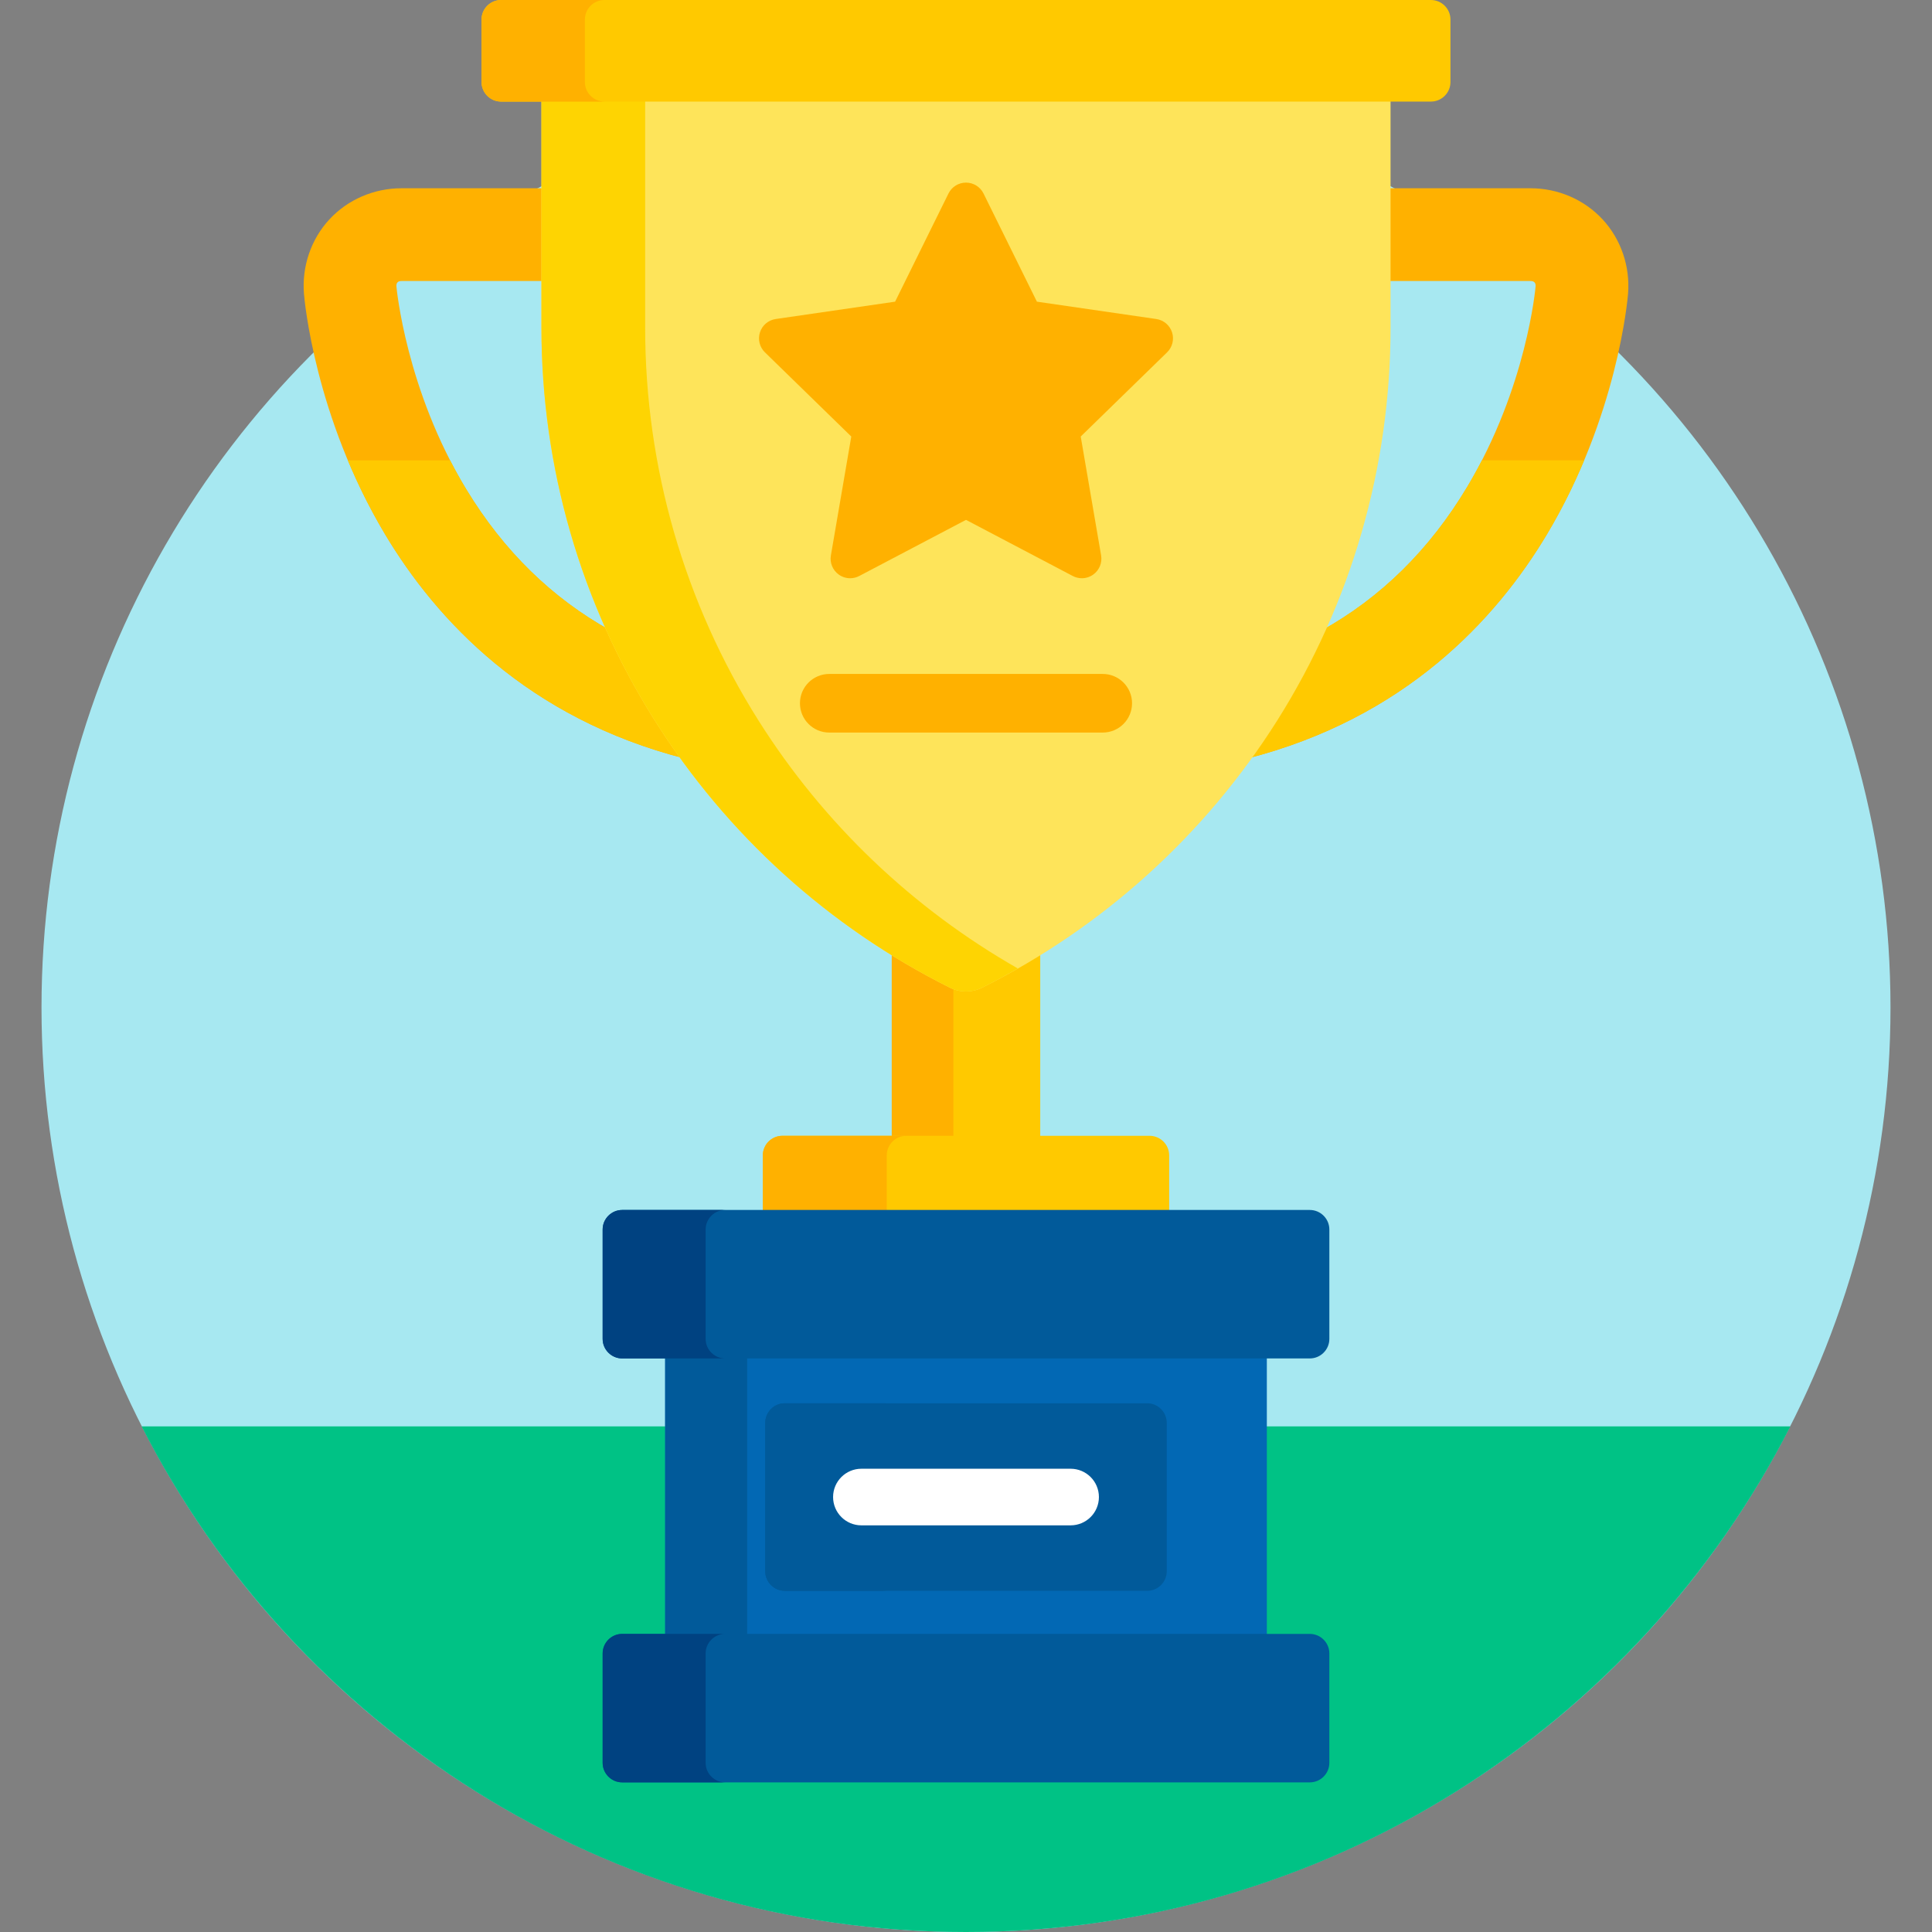 <svg id="Capa_1" enable-background="new 0 0 512 512" height="512" viewBox="0 0 512 512" width="512" xmlns="http://www.w3.org/2000/svg"><rect x="0" y="0" width="512" height="512" fill="#808080" stroke="none"/><circle cx="256" cy="267" fill="#a7e8f1" r="245"/><path d="m334.725 378v56h12.389c2.303 0 4.177 1.874 4.177 4.177v28.991c0 2.303-1.874 4.177-4.177 4.177h-182.228c-2.303 0-4.177-1.874-4.177-4.177v-28.991c0-2.303 1.874-4.177 4.177-4.177h12.389v-56h-139.739c40.486 79.524 123.111 134 218.464 134s177.978-54.476 218.464-134z" fill="#00c285"/><path d="m424.726 58.163c-4.853-5.256-11.815-8.271-19.101-8.271h-38.111v24.58h38.111c.467 0 .817.123 1.04.365.224.242.318.601.282 1.065-.021.264-2.292 26.65-18.097 53.087-9.971 16.676-22.901 29.401-38.672 38.142-3.638 8.015-7.827 15.802-12.562 23.303-2.287 3.623-4.694 7.158-7.203 10.609 41.79-10.673 65.958-36.734 79.534-59.44 18.721-31.311 21.397-62.431 21.502-63.741.58-7.262-1.87-14.442-6.723-19.699z" fill="#ffb100"/><path d="m392.725 122c-1.193 2.318-2.479 4.653-3.876 6.989-9.971 16.676-22.901 29.401-38.672 38.142-3.638 8.015-7.827 15.802-12.562 23.303-2.287 3.623-4.694 7.158-7.203 10.609 41.79-10.673 65.958-36.734 79.534-59.44 3.969-6.638 7.21-13.265 9.865-19.604h-27.086z" fill="#ffc900"/><path d="m174.385 190.434c-4.734-7.501-8.923-15.289-12.562-23.303-15.537-8.612-28.318-21.093-38.229-37.408-16.056-26.427-18.519-53.578-18.54-53.821-.037-.465.058-.823.281-1.065s.574-.365 1.041-.365h38.111v-24.58h-38.111c-7.286 0-14.249 3.015-19.102 8.272s-7.303 12.437-6.721 19.699c.104 1.309 2.781 32.429 21.502 63.74 13.576 22.706 37.744 48.767 79.534 59.44-2.51-3.451-4.917-6.985-7.204-10.609z" fill="#ffb100"/><path d="m102.054 141.604c13.576 22.706 37.744 48.767 79.534 59.44-2.509-3.451-4.916-6.986-7.203-10.609-4.734-7.501-8.923-15.289-12.562-23.303-15.537-8.612-28.318-21.093-38.229-37.408-1.565-2.576-2.997-5.159-4.315-7.724h-27.09c2.655 6.339 5.896 12.965 9.865 19.604z" fill="#ffc900"/><path d="m275.672 302v-50.036c-5.119 3.185-10.382 6.156-15.802 8.865-1.195.598-2.534.914-3.87.914s-2.675-.316-3.87-.914c-5.42-2.709-10.684-5.681-15.802-8.865v50.036z" fill="#ffc900"/><path d="m252.655 302v-40.945c-.176-.074-.355-.14-.525-.226-5.42-2.709-10.684-5.681-15.802-8.865v50.036z" fill="#ffb100"/><path d="m309.84 321.655v-15.478c0-2.848-2.33-5.177-5.177-5.177h-97.327c-2.847 0-5.177 2.33-5.177 5.177v15.478z" fill="#ffc900"/><path d="m235 321.655v-15.478c0-2.848 2.33-5.177 5.177-5.177h-32.84c-2.847 0-5.177 2.33-5.177 5.177v15.478z" fill="#ffb100"/><path d="m176.275 359h159.45v75h-159.45z" fill="#0268b4"/><g fill="#015a9a"><path d="m176.275 359h21.725v75h-21.725z"/><path d="m309.201 416.405c0 2.848-2.33 5.177-5.177 5.177h-96.048c-2.847 0-5.177-2.329-5.177-5.177v-39.345c0-2.848 2.33-5.177 5.177-5.177h96.048c2.847 0 5.177 2.329 5.177 5.177z"/><path d="m230 416.405v-12.172h-1.724c-4.142 0-7.5-3.358-7.5-7.5s3.358-7.5 7.5-7.5h1.724v-12.172c0-2.848 2.33-5.177 5.177-5.177h-27.201c-2.847 0-5.177 2.329-5.177 5.177v39.345c0 2.848 2.33 5.177 5.177 5.177h27.201c-2.847-.001-5.177-2.33-5.177-5.178z"/><path d="m352.292 354.823c0 2.848-2.33 5.177-5.177 5.177h-182.229c-2.848 0-5.177-2.33-5.177-5.177v-28.991c0-2.848 2.33-5.177 5.177-5.177h182.229c2.848 0 5.177 2.33 5.177 5.177z"/></g><path d="m187 354.823v-28.991c0-2.848 2.33-5.177 5.177-5.177h-27.292c-2.848 0-5.177 2.33-5.177 5.177v28.991c0 2.848 2.33 5.177 5.177 5.177h27.292c-2.847 0-5.177-2.33-5.177-5.177z" fill="#004281"/><path d="m352.292 467.168c0 2.847-2.33 5.177-5.177 5.177h-182.229c-2.848 0-5.177-2.33-5.177-5.177v-28.991c0-2.848 2.33-5.177 5.177-5.177h182.229c2.848 0 5.177 2.33 5.177 5.177z" fill="#015a9a"/><path d="m187 467.168v-28.991c0-2.848 2.33-5.177 5.177-5.177h-27.292c-2.848 0-5.177 2.33-5.177 5.177v28.991c0 2.847 2.33 5.177 5.177 5.177h27.292c-2.847 0-5.177-2.33-5.177-5.177z" fill="#004281"/><path d="m143.487 25.92v60.873c0 37.003 10.392 73.026 30.052 104.174 19.123 30.297 46.145 54.764 78.144 70.756 1.359.68 2.838 1.02 4.317 1.02s2.958-.34 4.317-1.02c31.999-15.992 59.02-40.459 78.143-70.756 19.66-31.148 30.052-67.171 30.052-104.174v-60.873z" fill="#fee45a"/><path d="m201.026 190.968c-19.66-31.148-30.052-67.171-30.052-104.174v-60.874h-27.487v60.873c0 37.003 10.392 73.026 30.052 104.174 19.123 30.297 46.145 54.764 78.144 70.756 1.359.68 2.838 1.02 4.317 1.02s2.958-.34 4.317-1.02c3.198-1.598 6.33-3.304 9.426-5.068-27.879-15.895-51.505-38.418-68.717-65.687z" fill="#fed402"/><path d="m286.701 153.238c-.824 0-1.651-.196-2.408-.595l-28.293-14.874-28.293 14.875c-.757.398-1.584.595-2.408.595-1.073 0-2.142-.334-3.043-.989-1.594-1.158-2.393-3.121-2.06-5.063l5.404-31.505-22.89-22.311c-1.411-1.376-1.919-3.433-1.31-5.307s2.229-3.24 4.179-3.523l31.633-4.596 14.146-28.665c.872-1.767 2.672-2.886 4.643-2.886s3.771 1.119 4.643 2.886l14.146 28.665 31.633 4.596c1.95.283 3.57 1.649 4.179 3.523s.101 3.931-1.31 5.307l-22.89 22.311 5.403 31.505c.333 1.942-.465 3.905-2.06 5.063-.902.654-1.971.988-3.044.988z" fill="#ffb100"/><path d="m292.239 194.136h-72.478c-4.288 0-7.765-3.477-7.765-7.766s3.477-7.765 7.765-7.765h72.478c4.289 0 7.765 3.476 7.765 7.765s-3.477 7.766-7.765 7.766z" fill="#ffb100"/><path d="m384.389 21.743c0 2.848-2.33 5.177-5.177 5.177h-246.423c-2.848 0-5.177-2.33-5.177-5.177v-16.566c0-2.847 2.33-5.177 5.177-5.177h246.423c2.848 0 5.177 2.33 5.177 5.177z" fill="#ffc900"/><path d="m155 21.743v-16.566c0-2.847 2.33-5.177 5.177-5.177h-27.389c-2.848 0-5.177 2.33-5.177 5.177v16.566c0 2.848 2.33 5.177 5.177 5.177h27.389c-2.847 0-5.177-2.329-5.177-5.177z" fill="#ffb100"/><path d="m283.724 404.233h-55.448c-4.142 0-7.5-3.358-7.5-7.5s3.358-7.5 7.5-7.5h55.448c4.142 0 7.5 3.358 7.5 7.5s-3.358 7.5-7.5 7.5z" fill="#fff"/></svg>